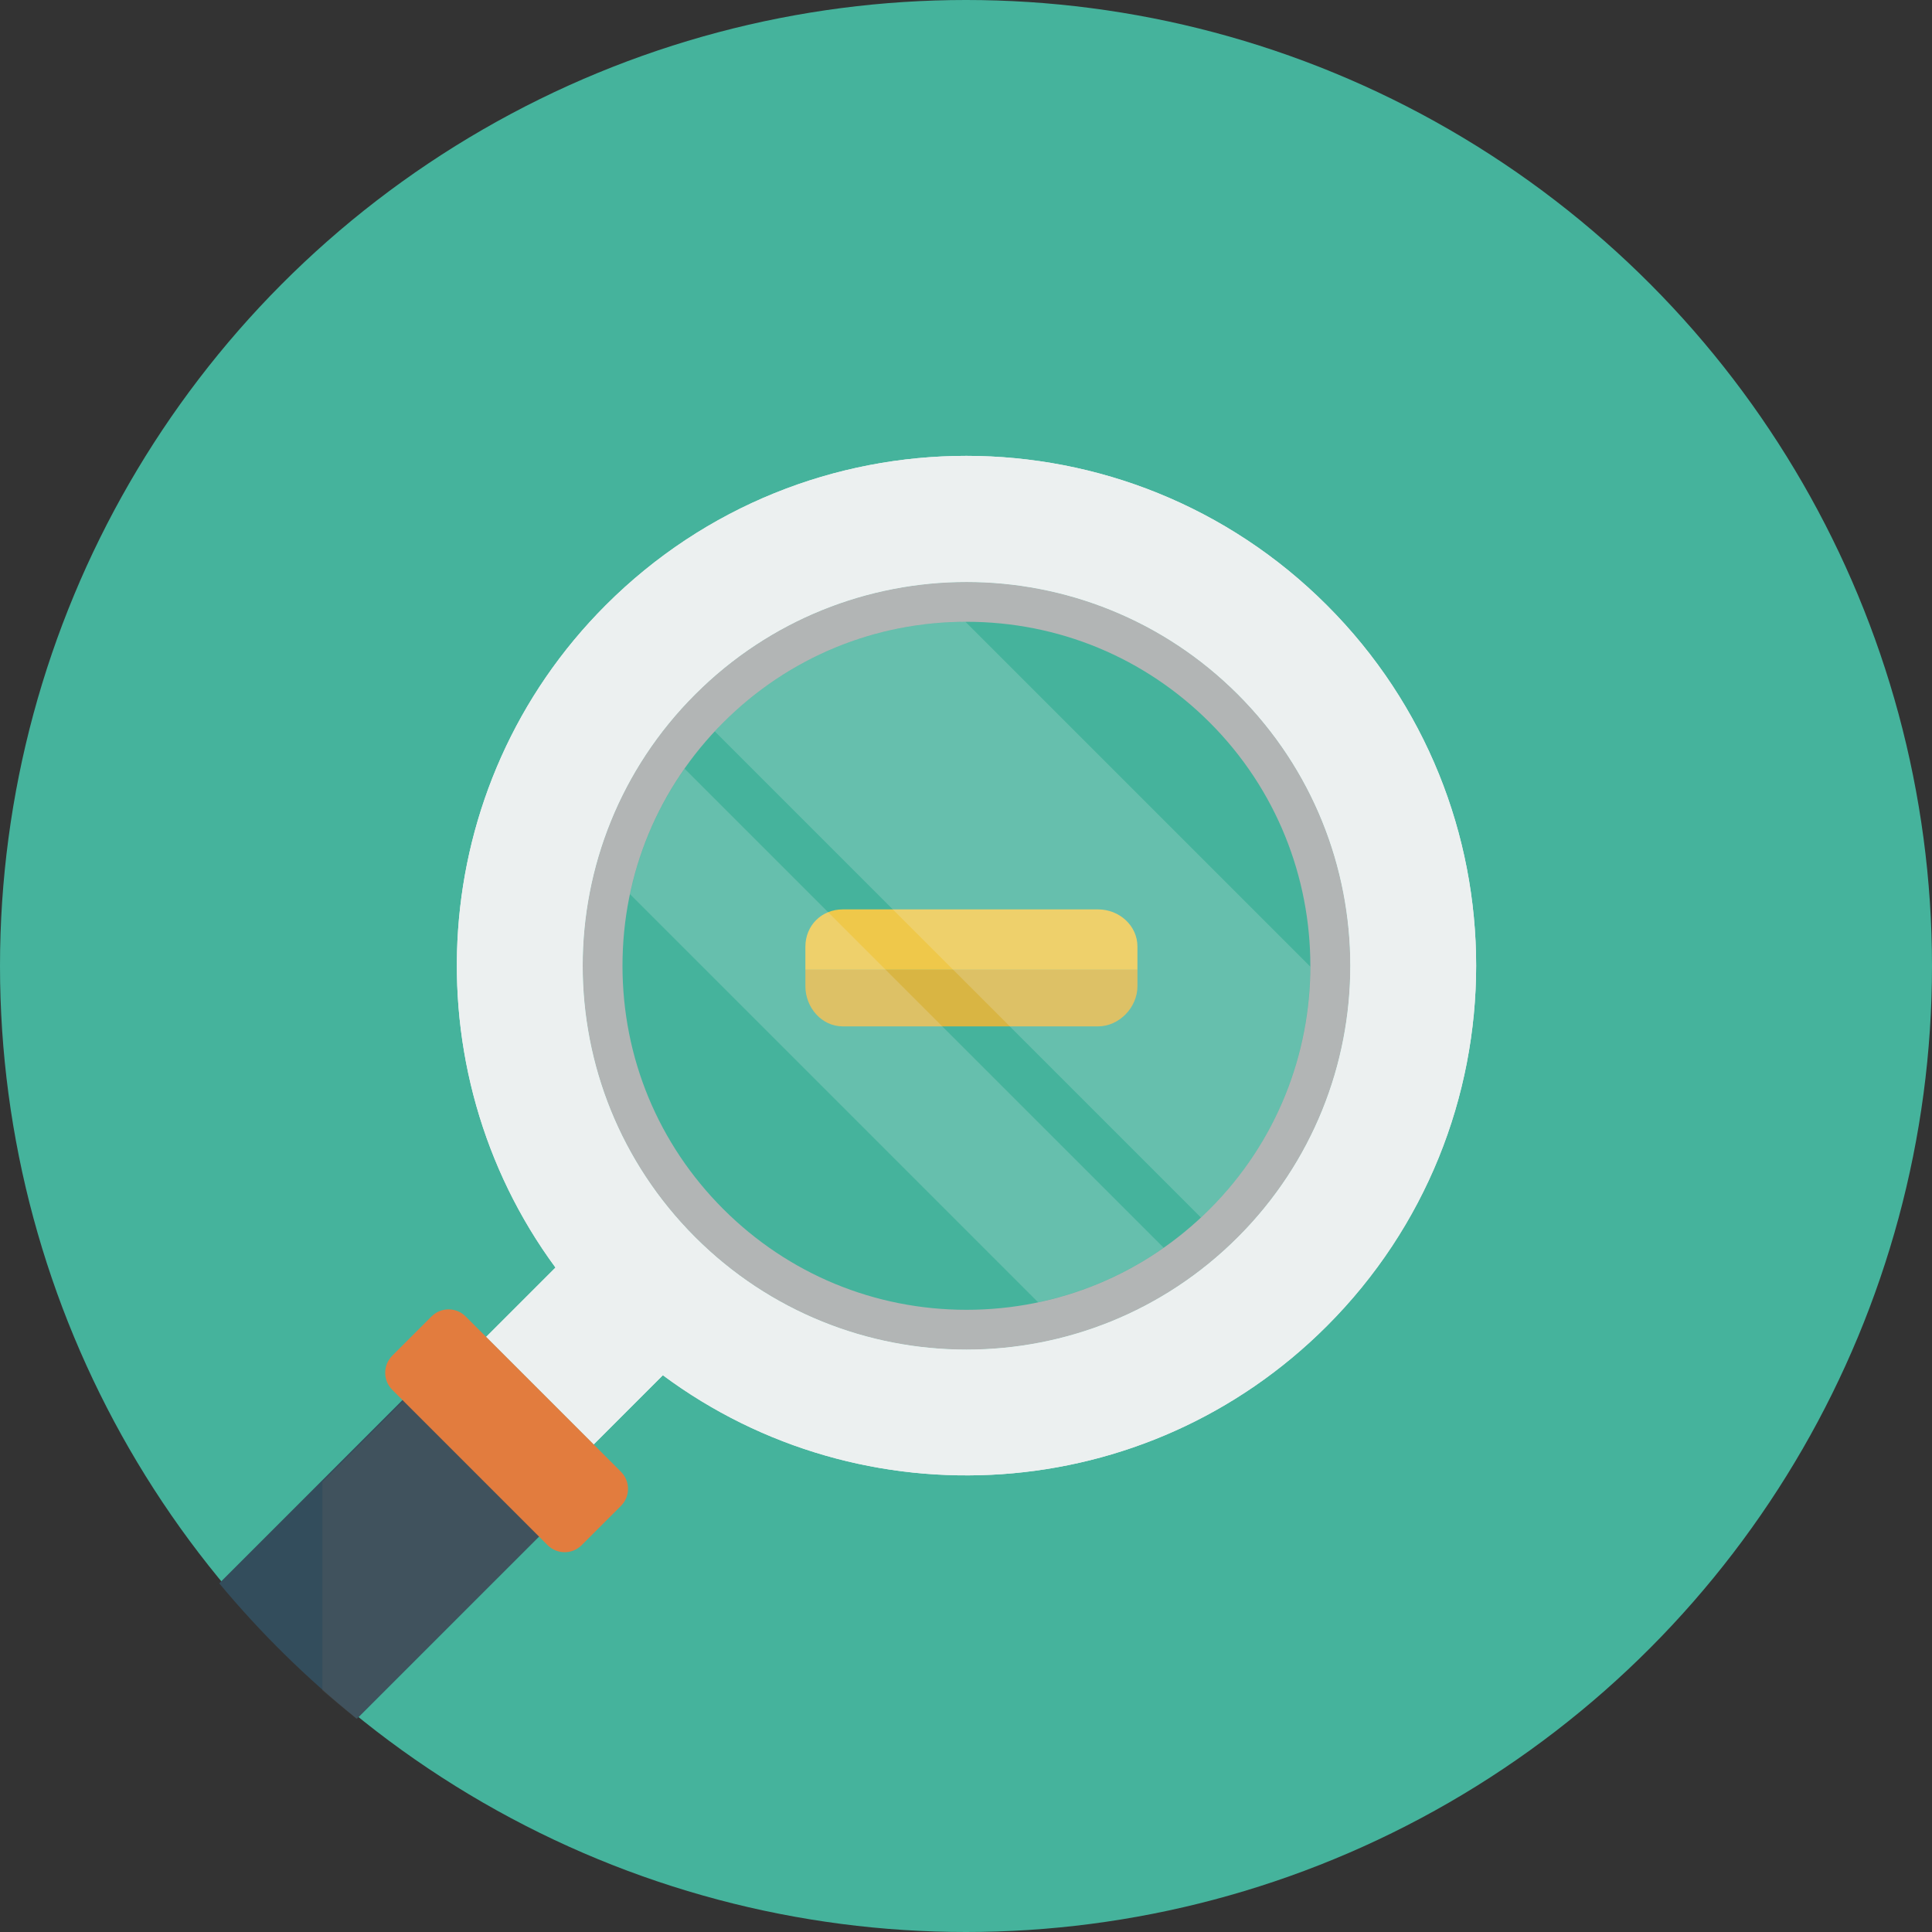 <?xml version="1.0" encoding="iso-8859-1"?>
<!-- Generator: Adobe Illustrator 19.0.0, SVG Export Plug-In . SVG Version: 6.00 Build 0)  -->
<svg version="1.1" id="Layer_1" xmlns="http://www.w3.org/2000/svg" xmlns:xlink="http://www.w3.org/1999/xlink" x="0px" y="0px"
	 viewBox="0 0 512 512" style="enable-background:new 0 0 512 512;" xml:space="preserve">
<rect x="0" y="0" width="512" height="512" fill="#333333" stroke="none"/>
<circle style="fill:#45B39C;" cx="256" cy="256" r="256"/>
<path style="fill:#EFC84A;" d="M301.435,250.873c0-5.604-4.83-9.873-10.436-9.873h-67.666c-5.607,0-9.898,4.269-9.898,9.873V257h88
	V250.873z"/>
<path style="fill:#D9B543;" d="M213.435,257v4.362c0,5.606,4.291,10.638,9.898,10.638h67.666c5.606,0,10.436-5.031,10.436-10.638
	V257H213.435z"/>
<path style="fill:#B2B5B5;" d="M328.056,184.021c-39.723-39.722-104.124-39.722-143.846,0c-39.722,39.724-39.722,104.125,0,143.844
	c39.722,39.724,104.123,39.724,143.846,0.003C367.776,288.144,367.776,223.745,328.056,184.021z M320.597,320.411
	c-17.219,17.217-40.111,26.699-64.463,26.699c-24.351,0-47.247-9.483-64.465-26.702c-17.219-17.218-26.702-40.113-26.702-64.463
	c0-24.354,9.483-47.247,26.702-64.466c17.218-17.22,40.113-26.701,64.465-26.701s47.244,9.481,64.463,26.701
	C356.142,227.025,356.142,284.862,320.597,320.411z"/>
<path style="fill:#FBFFFF;" d="M342.251,164.578c-21.449-18.439-48.152-29.243-76.385-30.953
	c-27.899-1.689-56.223,6.373-79.194,22.23c-5.06,3.492-0.349,11.857,4.738,8.346c21.378-14.755,46.78-22.09,72.73-21.065
	c26.1,1.03,51.547,11.222,71.326,28.228C340.128,175.368,346.946,168.613,342.251,164.578L342.251,164.578z"/>
<path style="fill:#ECF0F0;" d="M351.638,160.395c-52.758-52.761-138.331-52.792-191.088-0.035
	c-47.869,47.869-52.085,122.943-13.34,175.559l-18.38,18.38l28.495,28.495l18.34-18.343c52.955,39.315,127.986,34.94,175.949-13.025
	C404.374,298.669,404.397,213.151,351.638,160.395z M328.056,327.868c-39.723,39.721-104.124,39.721-143.846-0.003
	c-39.722-39.719-39.722-104.12,0-143.844c39.722-39.722,104.123-39.722,143.846,0C367.776,223.745,367.776,288.144,328.056,327.868z
	"/>
<path style="fill:#ECF0F0;" d="M351.638,160.395c-52.758-52.761-138.331-52.792-191.088-0.035
	c-47.869,47.869-52.085,122.943-13.34,175.559l-18.38,18.38l28.495,28.495l18.34-18.343c52.955,39.315,127.986,34.94,175.949-13.025
	C404.374,298.669,404.397,213.151,351.638,160.395z M328.056,327.868c-39.723,39.721-104.124,39.721-143.846-0.003
	c-39.722-39.719-39.722-104.12,0-143.844c39.722-39.722,104.123-39.722,143.846,0C367.776,223.745,367.776,288.144,328.056,327.868z
	"/>
<path style="opacity:0.2;fill:#ECF0F0;enable-background:new    ;" d="M320.597,320.411c17.721-17.725,26.576-40.984,26.629-64.261
	l-91.365-91.365c-24.25,0.071-47.037,9.54-64.191,26.694c-0.766,0.766-1.499,1.554-2.232,2.342l128.82,128.82
	C319.044,321.908,319.831,321.175,320.597,320.411z"/>
<path style="opacity:0.2;fill:#ECF0F0;enable-background:new    ;" d="M166.956,236.968L275.097,345.11
	c11.965-2.514,23.244-7.414,33.277-14.453l-126.952-126.95C174.38,213.735,169.474,225.007,166.956,236.968z"/>
<path style="fill:#334D5C;" d="M112.548,365.155l-54.446,54.446c10.932,13.142,23.16,25.165,36.477,35.889l54.153-54.151
	C158.682,391.389,122.499,355.205,112.548,365.155z"/>
<path style="opacity:0.3;fill:#5D5D5D;enable-background:new    ;" d="M117.54,363.462c-1.766,0.017-3.412,0.528-4.577,1.693
	l-27.528,27.593v55.209c3,2.575,5.998,5.091,9.03,7.533l54.21-54.151C157.345,392.669,131.048,364.089,117.54,363.462z"/>
<path style="fill:#E27C3E;" d="M154.158,409.478c-2.497,2.498-6.546,2.498-9.045,0l-41.158-41.158c-2.499-2.499-2.499-6.547,0-9.044
	l10.403-10.403c2.496-2.498,6.547-2.498,9.045,0l41.158,41.159c2.496,2.498,2.496,6.546,0,9.045L154.158,409.478z"/>
<g>
</g>
<g>
</g>
<g>
</g>
<g>
</g>
<g>
</g>
<g>
</g>
<g>
</g>
<g>
</g>
<g>
</g>
<g>
</g>
<g>
</g>
<g>
</g>
<g>
</g>
<g>
</g>
<g>
</g>
</svg>
